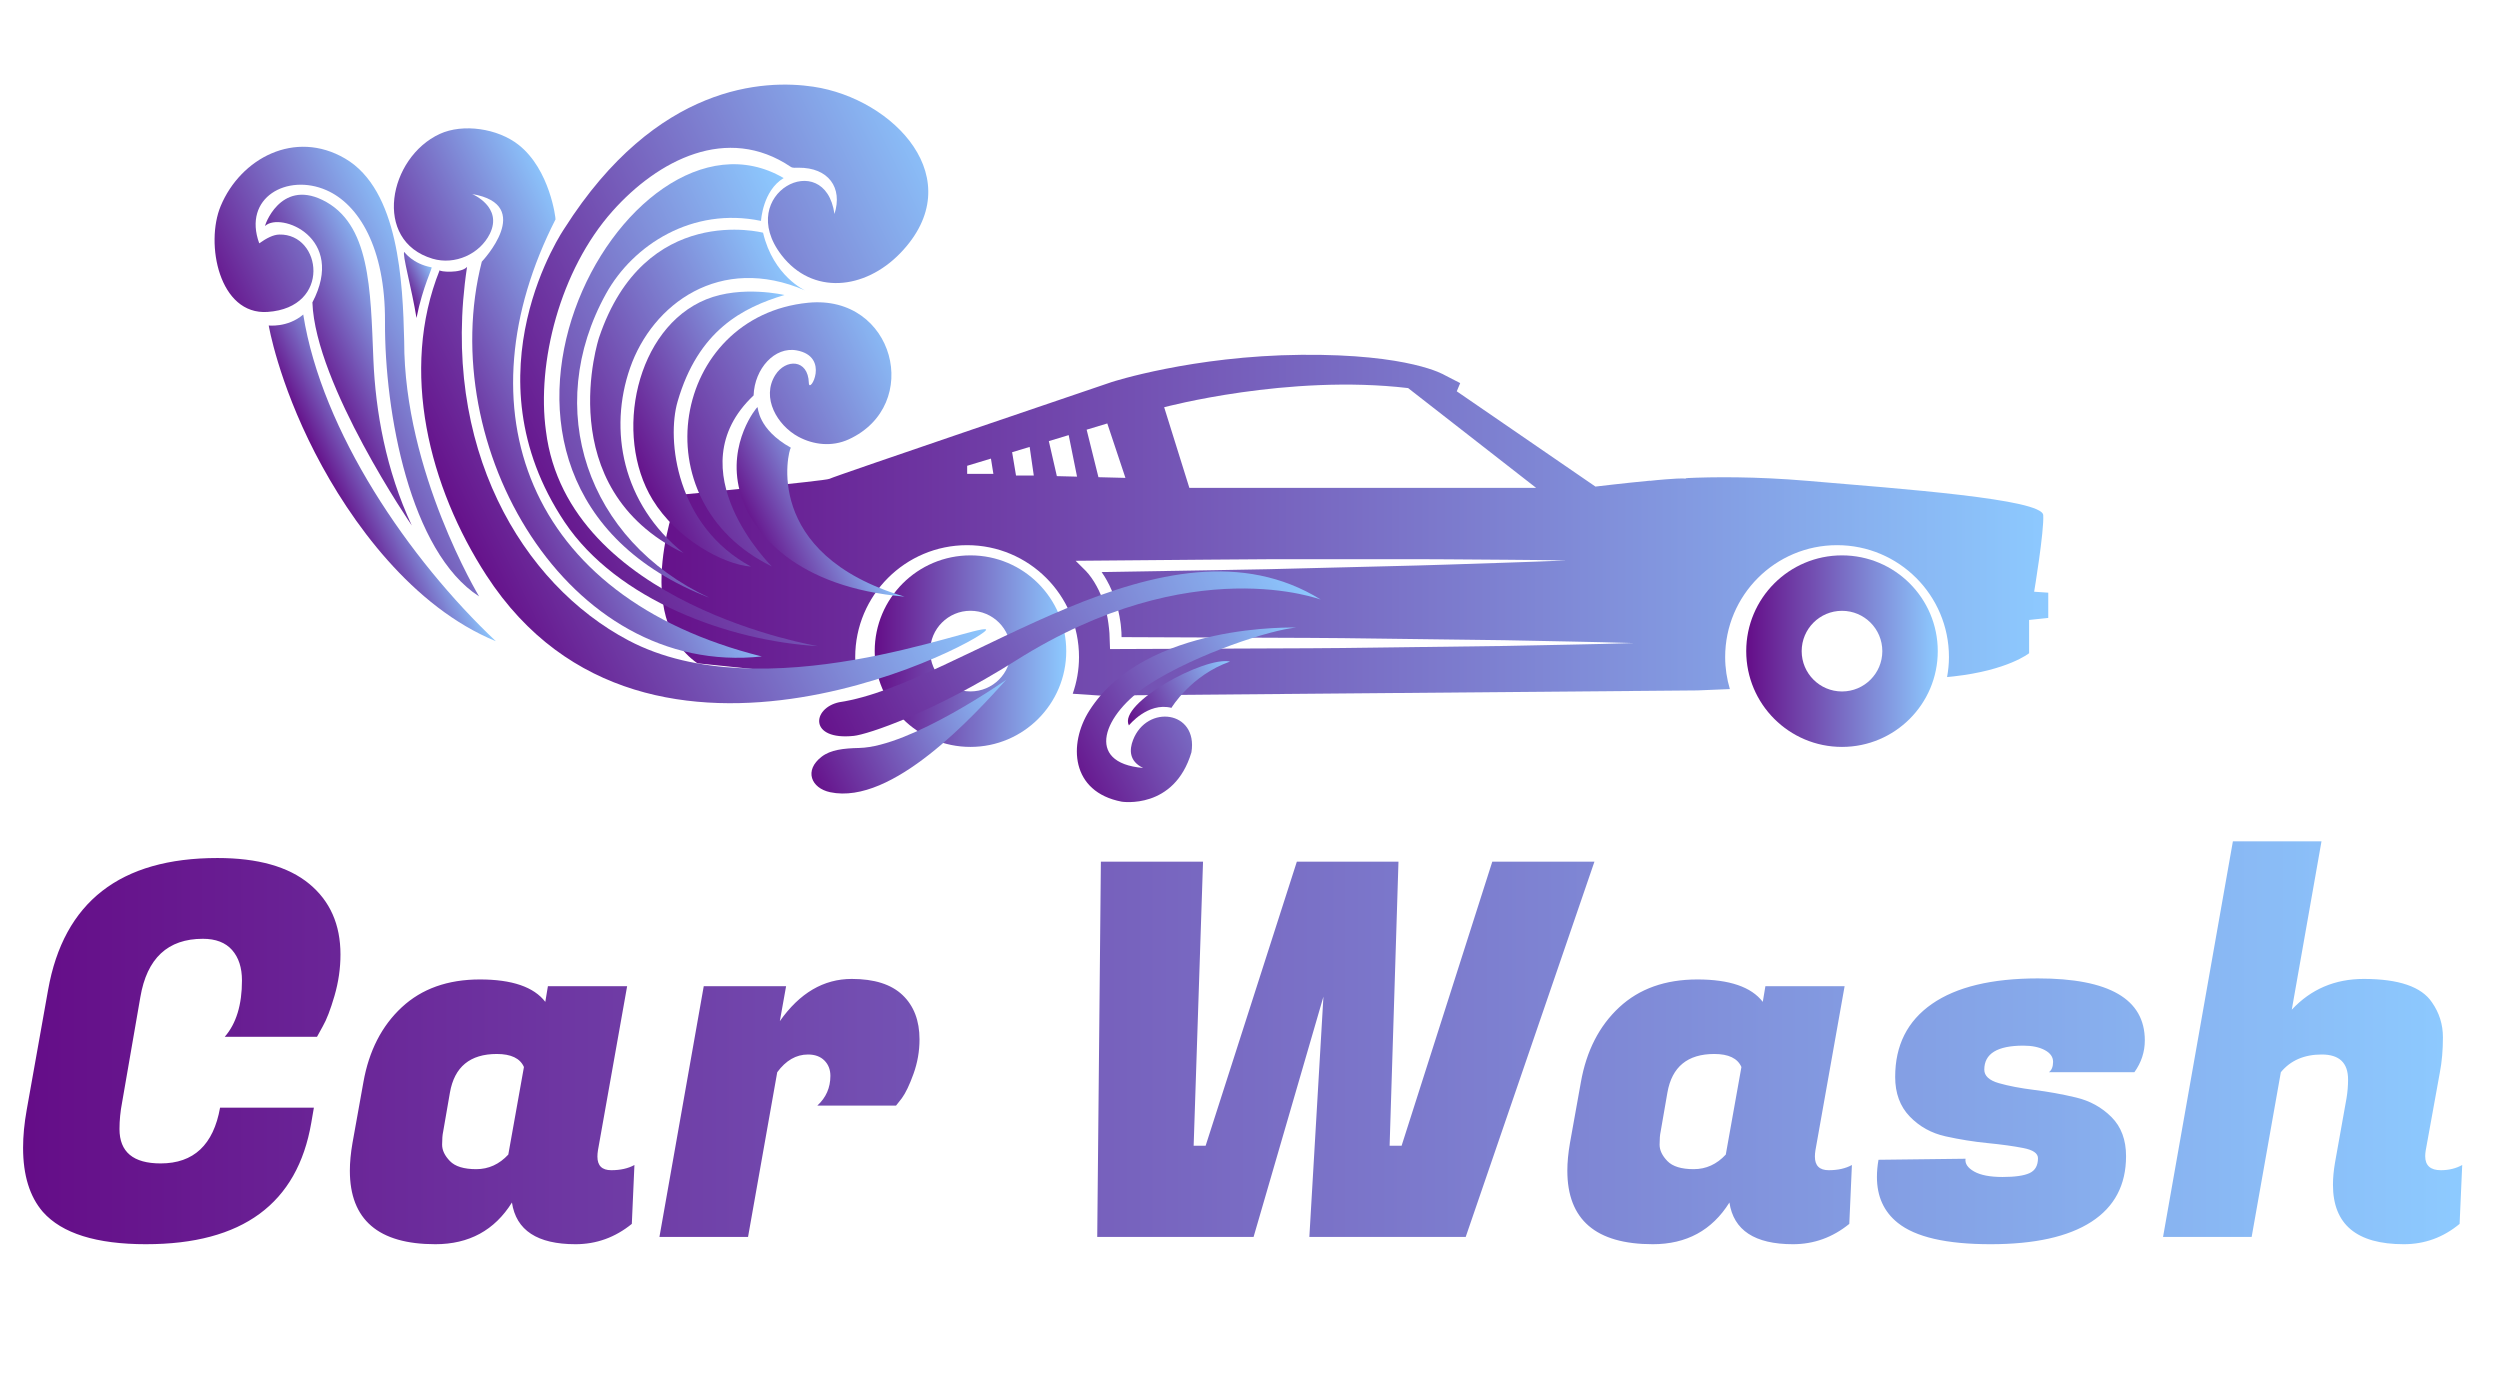 <svg width="720" height="400" xmlns="http://www.w3.org/2000/svg">
 <desc>Created with Snap</desc>
 <defs>
  <linearGradient id="linearGradientSkj9uf2959d" y2="0.5" x2="1" y1="0.5" x1="0">
   <stop stop-color="#650d88" offset="0%"/>
   <stop stop-color="#8dcaff" offset="100%"/>
  </linearGradient>
  <linearGradient id="linearGradientSkj9uf295do" y2="0.5" x2="1" y1="0.5" x1="0">
   <stop stop-color="#650d88" offset="0%"/>
   <stop stop-color="#8dcaff" offset="100%"/>
  </linearGradient>
  <linearGradient id="linearGradientSkj9uf295dr" y2="0.5" x2="1" y1="0.5" x1="0">
   <stop stop-color="#650d88" offset="0%"/>
   <stop stop-color="#8dcaff" offset="100%"/>
  </linearGradient>
  <linearGradient id="linearGradientSkj9uf295du" y2="0.5" x2="1" y1="0.5" x1="0">
   <stop stop-color="#650d88" offset="0%"/>
   <stop stop-color="#8dcaff" offset="100%"/>
  </linearGradient>
  <linearGradient id="linearGradientSkj9uf295dx" y2="0.5" x2="1" y1="0.5" x1="0">
   <stop stop-color="#650d88" offset="0%"/>
   <stop stop-color="#8dcaff" offset="100%"/>
  </linearGradient>
  <linearGradient id="linearGradientSkj9uf295e0" y2="0.5" x2="1" y1="0.5" x1="0">
   <stop stop-color="#650d88" offset="0%"/>
   <stop stop-color="#8dcaff" offset="100%"/>
  </linearGradient>
  <linearGradient id="linearGradientSkj9uf295e3" y2="0.5" x2="1" y1="0.5" x1="0">
   <stop stop-color="#650d88" offset="0%"/>
   <stop stop-color="#8dcaff" offset="100%"/>
  </linearGradient>
  <linearGradient id="linearGradientSkj9uf295e6" y2="0.5" x2="1" y1="0.5" x1="0">
   <stop stop-color="#650d88" offset="0%"/>
   <stop stop-color="#8dcaff" offset="100%"/>
  </linearGradient>
  <linearGradient id="linearGradientSkj9uf295e9" y2="0.5" x2="1" y1="0.5" x1="0">
   <stop stop-color="#650d88" offset="0%"/>
   <stop stop-color="#8dcaff" offset="100%"/>
  </linearGradient>
  <linearGradient id="linearGradientSkj9uf295ec" y2="0.5" x2="1" y1="0.5" x1="0">
   <stop stop-color="#650d88" offset="0%"/>
   <stop stop-color="#8dcaff" offset="100%"/>
  </linearGradient>
  <linearGradient id="linearGradientSkj9uf295ef" y2="0.5" x2="1" y1="0.5" x1="0">
   <stop stop-color="#650d88" offset="0%"/>
   <stop stop-color="#8dcaff" offset="100%"/>
  </linearGradient>
  <linearGradient id="linearGradientSkj9uf295ei" y2="0.5" x2="1" y1="0.5" x1="0">
   <stop stop-color="#650d88" offset="0%"/>
   <stop stop-color="#8dcaff" offset="100%"/>
  </linearGradient>
  <linearGradient id="linearGradientSkj9uf295el" y2="0.5" x2="1" y1="0.5" x1="0">
   <stop stop-color="#650d88" offset="0%"/>
   <stop stop-color="#8dcaff" offset="100%"/>
  </linearGradient>
  <linearGradient id="linearGradientSkj9uf295eo" y2="0.5" x2="1" y1="0.5" x1="0">
   <stop stop-color="#650d88" offset="0%"/>
   <stop stop-color="#8dcaff" offset="100%"/>
  </linearGradient>
  <linearGradient id="linearGradientSkj9uf295er" y2="0.5" x2="1" y1="0.5" x1="0">
   <stop stop-color="#650d88" offset="0%"/>
   <stop stop-color="#8dcaff" offset="100%"/>
  </linearGradient>
  <linearGradient id="linearGradientSkj9uf295eu" y2="0.5" x2="1" y1="0.5" x1="0">
   <stop stop-color="#650d88" offset="0%"/>
   <stop stop-color="#8dcaff" offset="100%"/>
  </linearGradient>
  <linearGradient id="linearGradientSkj9uf295ex" y2="0.5" x2="1" y1="0.5" x1="0">
   <stop stop-color="#650d88" offset="0%"/>
   <stop stop-color="#8dcaff" offset="100%"/>
  </linearGradient>
  <linearGradient id="linearGradientSkj9uf295f0" y2="0.5" x2="1" y1="0.5" x1="0">
   <stop stop-color="#650d88" offset="0%"/>
   <stop stop-color="#8dcaff" offset="100%"/>
  </linearGradient>
  <linearGradient id="linearGradientSkj9uf295f3" y2="0.5" x2="1" y1="0.5" x1="0">
   <stop stop-color="#650d88" offset="0%"/>
   <stop stop-color="#8dcaff" offset="100%"/>
  </linearGradient>
  <linearGradient id="linearGradientSkj9uf295f6" y2="0.5" x2="1" y1="0.5" x1="0">
   <stop stop-color="#650d88" offset="0%"/>
   <stop stop-color="#8dcaff" offset="100%"/>
  </linearGradient>
 </defs>
 <g>
  <title>background</title>
  <rect fill="none" id="canvas_background" height="402" width="722" y="-1" x="-1"/>
 </g>
 <g>
  <title>Layer 1</title>
  <g id="svg_26" transform="matrix(1,0,0,1,370,214) " class="selector-part">
   <rect id="svg_27" fill="rgba(255,255,255,0)" height="0" width="0" y="0" x="0"/>
  </g>
  <g id="svg_28" class="svg-clip svg-visible" transform="matrix(1.742,0,0,1.742,570.299,366.299) ">
   <rect id="svg_29" class="svg-hitbox" fill="none" height="41" width="41" y="-123.457" x="-187.769"/>
   <g id="svg_1">
    <svg y="-123.457" x="-187.769" id="svg_30" viewBox="50.555,115.141,41.667,41.666" height="41.666" width="41.667">
     <desc>Created with Snap</desc>

     <g id="svg_31"/>
     <g id="svg_32"/>
     <g id="svg_33"/>
     <g id="svg_34">
      <path id="svg_35" fill="url('#linearGradientSkj9uf295do')" d="m71.389,120.141c-8.745,0 -15.834,7.089 -15.834,15.834c0,8.744 7.089,15.832 15.834,15.832c8.744,0 15.833,-7.088 15.833,-15.832c0,-8.746 -7.089,-15.834 -15.833,-15.834zm0,22.492c-3.683,0 -6.668,-2.984 -6.668,-6.666c0,-3.683 2.985,-6.668 6.668,-6.668c3.682,0 6.666,2.985 6.666,6.668c0,3.681 -2.985,6.666 -6.666,6.666z"/>
     </g>
    </svg>
   </g>
  </g>
  <g id="svg_36" class="svg-clip svg-visible" transform="matrix(1.742,0,0,1.742,508.888,308.53) ">
   <rect id="svg_37" class="svg-hitbox" fill="none" height="66" width="239" y="-123.457" x="-187.769"/>
   <g id="svg_2">
    <svg y="-123.457" x="-187.769" id="svg_38" viewBox="16.113,81.011,239.274,66.339" height="66.339" width="239.274">
     <desc>Created with Snap</desc>

     <g id="svg_39"/>
     <g id="svg_40"/>
     <g id="svg_41"/>
     <g id="svg_42">
      <path id="svg_43" fill="url('#linearGradientSkj9uf295dr')" d="m248.055,125.184c0,0 1.666,-10.001 1.5,-12.668c-0.167,-2.666 -23.334,-4.332 -39,-5.666c-8.608,-0.732 -15.601,-0.66 -20.159,-0.445c0.056,0.03 0.115,0.064 0.157,0.086c0.085,0.015 0.148,0.033 0.168,0.059c0.025,0.033 -0.035,0.011 -0.168,-0.059c-0.266,-0.047 -0.828,-0.047 -1.592,-0.011c-2.835,0.169 -4.406,0.37 -4.406,0.37l-0.045,-0.023c-4.202,0.399 -8.988,0.973 -8.988,0.973l-22.926,-15.75l0.566,-1.357l-2.607,-1.342c0,0 -5.667,-3.5 -23.667,-3.334c-18,0.168 -31.333,4.5 -31.333,4.5s-46.167,15.668 -46.667,16c-0.5,0.334 -25,2.668 -25,2.668s-8,19.999 3.167,27.832l24.166,2.5l2.291,0.154c-0.24,-1.191 -0.369,-2.422 -0.369,-3.684c0,-10.218 8.283,-18.5 18.5,-18.5c10.218,0 18.5,8.282 18.5,18.5c0,2.127 -0.377,4.162 -1.038,6.064l4.45,0.299l98.833,-0.85c0,0 2.089,-0.082 5.36,-0.221c-0.501,-1.678 -0.779,-3.453 -0.779,-5.293c0,-10.218 8.283,-18.5 18.5,-18.5c10.218,0 18.5,8.282 18.5,18.5c0,1.129 -0.117,2.23 -0.311,3.305c0.381,-0.037 0.741,-0.072 1.062,-0.107c9,-1 12.5,-3.834 12.5,-3.834l0,-5.5l3.167,-0.334l0,-4.174l-2.332,-0.158zm-176.403,-19.489l0,-1.332l3.931,-1.188l0.403,2.52l-4.334,0zm8.078,0.282l-0.646,-3.859l2.899,-0.876l0.684,4.735l-2.937,0zm64.825,-14.461l21.166,16.5l-57.333,0l-4.167,-13.333c0,0 20.5,-5.5 40.334,-3.167zm-49.736,5.847l3,9l-4.464,-0.114l-1.95,-7.854l3.414,-1.032zm-9.666,2.92l3.283,-0.992l1.382,6.867l-3.338,-0.084l-1.327,-5.791zm75.318,33.865l-21.417,0.275c-3.569,0.037 -7.139,0.105 -10.708,0.107l-10.708,0.043l-21.417,0.088l-0.948,0.004l-0.039,-0.997c-0.021,-0.548 -0.025,-1.097 -0.06,-1.643c-0.062,-0.542 -0.081,-1.092 -0.175,-1.628c-0.076,-0.54 -0.159,-1.078 -0.287,-1.607c-0.099,-0.535 -0.27,-1.05 -0.41,-1.574c-0.179,-0.51 -0.344,-1.026 -0.563,-1.52c-0.2,-0.5 -0.44,-0.984 -0.697,-1.454c-0.252,-0.474 -0.538,-0.927 -0.842,-1.36c-0.152,-0.217 -0.312,-0.429 -0.477,-0.629c-0.156,-0.194 -0.352,-0.409 -0.483,-0.54l-1.656,-1.644l2.292,-0.02l19.709,-0.168l9.855,-0.072l9.855,-0.002l9.855,-0.004c3.285,0.004 6.57,-0.014 9.856,0.022c6.571,0.06 13.142,0.072 19.714,0.188c-6.567,0.281 -13.136,0.46 -19.703,0.685c-3.283,0.119 -6.568,0.185 -9.853,0.271l-9.853,0.244l-9.853,0.246l-9.854,0.176l-17.723,0.295c0.311,0.445 0.602,0.9 0.857,1.372c0.295,0.528 0.567,1.07 0.797,1.627c0.249,0.55 0.438,1.121 0.641,1.688c0.163,0.576 0.353,1.148 0.468,1.736c0.146,0.582 0.241,1.172 0.33,1.763c0.107,0.589 0.119,1.187 0.183,1.779c0.015,0.265 0.016,0.528 0.021,0.793l20.457,0.084l10.708,0.044c3.569,0 7.139,0.07 10.708,0.107l21.417,0.275c7.139,0.158 14.277,0.255 21.416,0.473c-7.136,0.222 -14.275,0.317 -21.413,0.477z"/>
     </g>
    </svg>
   </g>
  </g>
  <g id="svg_44" class="svg-clip svg-visible" transform="matrix(1.742,0,0,1.742,821.299,366.299) ">
   <rect id="svg_45" class="svg-hitbox" fill="none" height="41" width="41" y="-123.457" x="-187.769"/>
   <g id="svg_3">
    <svg y="-123.457" x="-187.769" id="svg_46" viewBox="194.389,115.141,41.666,41.666" height="41.666" width="41.666">
     <desc>Created with Snap</desc>

     <g id="svg_47"/>
     <g id="svg_48"/>
     <g id="svg_49"/>
     <g id="svg_50">
      <path id="svg_51" fill="url('#linearGradientSkj9uf295du')" d="m215.222,120.141c-8.745,0 -15.833,7.089 -15.833,15.834c0,8.744 7.088,15.832 15.833,15.832s15.833,-7.088 15.833,-15.832c0,-8.746 -7.088,-15.834 -15.833,-15.834zm0.001,22.5c-3.683,0 -6.668,-2.984 -6.668,-6.666c0,-3.683 2.985,-6.668 6.668,-6.668c3.682,0 6.666,2.985 6.666,6.668c0,3.681 -2.985,6.666 -6.666,6.666z"/>
     </g>
    </svg>
   </g>
  </g>
  <g id="svg_52" class="svg-clip svg-visible" transform="matrix(0.546,-0.266,0.266,0.546,507.393,321.49) ">
   <rect id="svg_53" class="svg-hitbox" fill="none" height="119" width="120" y="-554.072" x="-328.664"/>
   <g id="svg_4">
    <svg y="-554.072" x="-328.664" id="svg_54" viewBox="159.153,175.722,120.15,119.09" height="119.09" width="120.15">
     <desc>Created with Snap</desc>

     <g id="svg_55"/>
     <g id="svg_56"/>
     <g id="svg_57"/>
     <g id="svg_58">
      <path id="svg_59" fill="url('#linearGradientSkj9uf295dx')" d="m233.891,219.266c4.727,-10.462 -4.865,-15.181 -12.64,-10.353c-10.857,6.731 -9.597,21.941 -3.002,31.114c4.7,6.539 12.135,11.375 20.964,11.578c38.744,0.849 49.614,-52.358 11.046,-66.663c-60.461,-22.429 -113.678,49.219 -70.261,104.87c0,0 -21.562,-61.315 27.74,-76.687c6.029,-11.319 19.269,-16.525 27.735,-10.253c13.153,9.724 -3.907,21.531 -1.582,16.394l0,0z" clip-rule="evenodd" fill-rule="evenodd"/>
     </g>
    </svg>
   </g>
  </g>
  <g id="svg_60" class="svg-clip svg-visible" transform="matrix(0.546,-0.266,0.266,0.546,526.78,337.822) ">
   <rect id="svg_61" class="svg-hitbox" fill="none" height="121" width="59" y="-554.072" x="-328.664"/>
   <g id="svg_5">
    <svg y="-554.072" x="-328.664" id="svg_62" viewBox="175.43,213.895,59.222,121.35" height="121.35" width="59.222">
     <desc>Created with Snap</desc>

     <g id="svg_63"/>
     <g id="svg_64"/>
     <g id="svg_65"/>
     <g id="svg_66">
      <path id="svg_67" fill="url('#linearGradientSkj9uf295e0')" d="m206.337,218.897c0.238,0.296 -4.569,9.4 5.789,24.265c-1.369,0.286 -34.794,39.203 17.526,87.083c-43.644,-26.016 -52.44,-58.67 -48.306,-79.239c4.681,-23.317 24.869,-32.263 24.991,-32.109l0,0z" clip-rule="evenodd" fill-rule="evenodd"/>
     </g>
    </svg>
   </g>
  </g>
  <g id="svg_68" class="svg-clip svg-visible" transform="matrix(0.546,-0.266,0.266,0.546,490.805,317.07) ">
   <rect id="svg_69" class="svg-hitbox" fill="none" height="133" width="108" y="-554.072" x="-328.664"/>
   <g id="svg_6">
    <svg y="-554.072" x="-328.664" id="svg_70" viewBox="136.952,157.773,108.979,133.324" height="133.324" width="108.979">
     <desc>Created with Snap</desc>

     <g id="svg_71"/>
     <g id="svg_72"/>
     <g id="svg_73"/>
     <g id="svg_74">
      <path id="svg_75" fill="url('#linearGradientSkj9uf295e3')" d="m240.931,177.274c0,0 -16.123,-13.163 -34.274,-14.396c-35.789,-2.45 -67.84,38.41 -64.459,74.24c2.039,21.604 16.483,42.23 28.05,48.979c-23.55,-32.838 -9.683,-71.598 2.981,-85.588c23.559,-26.032 47.163,-26.585 67.702,-23.235l0,0z" clip-rule="evenodd" fill-rule="evenodd"/>
     </g>
    </svg>
   </g>
  </g>
  <g id="svg_76" class="svg-clip svg-visible" transform="matrix(0.546,-0.266,0.266,0.546,474.514,304.396) ">
   <rect id="svg_77" class="svg-hitbox" fill="none" height="144" width="133" y="-554.072" x="-328.664"/>
   <g id="svg_7">
    <svg y="-554.072" x="-328.664" id="svg_78" viewBox="122.381,127.382,133.713,144.117" height="144.117" width="133.713">
     <desc>Created with Snap</desc>

     <g id="svg_79"/>
     <g id="svg_80"/>
     <g id="svg_81"/>
     <g id="svg_82">
      <path id="svg_83" fill="url('#linearGradientSkj9uf295e6')" d="m251.094,179.742c0,0 -10.627,-12.653 -5.954,-33.353c0,0 -44.012,-37.743 -91.734,10.681c0,0 -52.254,53.773 -8.676,109.429c-16.042,-33.983 -6.373,-68.201 15.632,-90.083c22.703,-22.575 62.079,-30.056 90.732,3.326l0,0z" clip-rule="evenodd" fill-rule="evenodd"/>
     </g>
    </svg>
   </g>
  </g>
  <g id="svg_84" class="svg-clip svg-visible" transform="matrix(0.546,-0.266,0.266,0.546,460.212,293.474) ">
   <rect id="svg_85" class="svg-hitbox" fill="none" height="194" width="161" y="-554.072" x="-328.664"/>
   <g id="svg_8">
    <svg y="-554.072" x="-328.664" id="svg_86" viewBox="109.534,100.062,161.186,194.9" height="194.9" width="161.186">
     <desc>Created with Snap</desc>

     <g id="svg_87"/>
     <g id="svg_88"/>
     <g id="svg_89"/>
     <g id="svg_90">
      <path id="svg_91" fill="url('#linearGradientSkj9uf295e9')" d="m247.168,140.088c0,0 7.006,-12.583 18.552,-13.55c-48.037,-72.16 -222.461,51.542 -118.88,163.424c-40.578,-50.154 -31.576,-115.496 19.213,-151.08c21.592,-15.13 54.832,-19.125 81.115,1.206l0,0z" clip-rule="evenodd" fill-rule="evenodd"/>
     </g>
    </svg>
   </g>
  </g>
  <g id="svg_92" class="svg-clip svg-visible" transform="matrix(0.546,-0.266,0.266,0.546,444.603,282.07) ">
   <rect id="svg_93" class="svg-hitbox" fill="none" height="266" width="238" y="-554.072" x="-328.664"/>
   <g id="svg_9">
    <svg y="-554.072" x="-328.664" id="svg_94" viewBox="95.717,73.855,238.419,266.249" height="266.249" width="238.419">
     <desc>Created with Snap</desc>

     <g id="svg_95"/>
     <g id="svg_96"/>
     <g id="svg_97"/>
     <g id="svg_98">
      <path id="svg_99" fill="url('#linearGradientSkj9uf295ec')" d="m272.138,125.153c0.563,0.974 1.777,1.332 3.117,1.975c12.794,6.109 14.81,17.703 5.725,27.188c9.947,-30.745 -38.493,-29.558 -31.122,6.531c4.794,23.433 28.069,32.203 51.096,23.828c45.635,-16.729 29.235,-67.208 -2.554,-89.002c-19.112,-13.113 -66.023,-33.999 -135.504,8.705c0,0 -72.479,40.893 -60.933,125.242c6.051,44.183 45.496,84.932 82.204,105.484c0,0 -98.156,-69.644 -71.264,-148.168c10.131,-30.951 39.296,-65.665 74.101,-79.944c29.865,-12.253 66.903,-13.379 85.134,18.161l0,0z" clip-rule="evenodd" fill-rule="evenodd"/>
     </g>
    </svg>
   </g>
  </g>
  <g id="svg_100" class="svg-clip svg-visible" transform="matrix(0.546,-0.266,0.266,0.546,424.342,264.486) ">
   <rect id="svg_101" class="svg-hitbox" fill="none" height="299" width="91" y="-554.072" x="-328.664"/>
   <g id="svg_10">
    <svg y="-554.072" x="-328.664" id="svg_102" viewBox="77.325,31.458,91.076,299.648" height="299.648" width="91.076">
     <desc>Created with Snap</desc>

     <g id="svg_103"/>
     <g id="svg_104"/>
     <g id="svg_105"/>
     <g id="svg_106">
      <path id="svg_107" fill="url('#linearGradientSkj9uf295ef')" d="m159.854,96.941c-79.42,59.913 -91.876,154.416 -2.818,229.165c-87.478,-31.522 -95.706,-157.725 -37.383,-226.451c0,0 34.795,-13.029 9.926,-30.852c0,0 10.542,11.909 -0.71,20.628c-8.468,6.571 -21.437,6.205 -29.584,-1.263c-22.039,-20.19 2.29,-52.318 29,-51.701c12.024,0.28 25.798,9.6 31.309,20.999c8.288,17.149 0.497,39.293 0.26,39.475l0,0z" clip-rule="evenodd" fill-rule="evenodd"/>
     </g>
    </svg>
   </g>
  </g>
  <g id="svg_108" class="svg-clip svg-visible" transform="matrix(0.546,-0.266,0.266,0.546,424.83,303.465) ">
   <rect id="svg_109" class="svg-hitbox" fill="none" height="278" width="213" y="-554.072" x="-328.664"/>
   <g id="svg_11">
    <svg y="-554.072" x="-328.664" id="svg_110" viewBox="50.002,90.427,213.308,278.375" height="278.375" width="213.308">
     <desc>Created with Snap</desc>

     <g id="svg_111"/>
     <g id="svg_112"/>
     <g id="svg_113"/>
     <g id="svg_114">
      <path id="svg_115" fill="url('#linearGradientSkj9uf295ei')" d="m258.257,362.005c-3.787,-4.193 -111.996,-11.119 -154.711,-69.564c-33.689,-46.094 -40.175,-121.68 8.807,-192.714c-3.961,1.681 -13.043,-3.753 -12.352,-4.3c-38.066,34.517 -49.547,90.518 -43.462,139.876c17.201,139.654 205.394,130.783 201.718,126.702l0,0z" clip-rule="evenodd" fill-rule="evenodd"/>
     </g>
    </svg>
   </g>
  </g>
  <g id="svg_116" class="svg-clip svg-visible" transform="matrix(0.546,-0.266,0.266,0.546,434.575,288.542) ">
   <rect id="svg_117" class="svg-hitbox" fill="none" height="40" width="26" y="-554.072" x="-328.664"/>
   <g id="svg_12">
    <svg y="-554.072" x="-328.664" id="svg_118" viewBox="74.771,75.28,26.948,40.637" height="40.637" width="26.948">
     <desc>Created with Snap</desc>

     <g id="svg_119"/>
     <g id="svg_120"/>
     <g id="svg_121"/>
     <g id="svg_122">
      <path id="svg_123" fill="url('#linearGradientSkj9uf295el')" d="m88.285,80.281c0,0 1.123,6.792 8.353,12.136c0.998,0.122 -7.401,6.042 -16.867,18.5c3.983,-13.093 7.217,-30.782 8.514,-30.636l0,0z" clip-rule="evenodd" fill-rule="evenodd"/>
     </g>
    </svg>
   </g>
  </g>
  <g id="svg_124" class="svg-clip svg-visible" transform="matrix(0.546,-0.266,0.266,0.546,375.113,270.447) ">
   <rect id="svg_125" class="svg-hitbox" fill="none" height="242" width="94" y="-554.072" x="-328.664"/>
   <g id="svg_13">
    <svg y="-554.072" x="-328.664" id="svg_126" viewBox="0.041,4.909,94.315,242.006" height="242.006" width="94.315">
     <desc>Created with Snap</desc>

     <g id="svg_127"/>
     <g id="svg_128"/>
     <g id="svg_129"/>
     <g id="svg_130">
      <path id="svg_131" fill="url('#linearGradientSkj9uf295eo')" d="m28.465,45.735c2.41,-23.03 26.542,-24.095 39.644,-8.73c10.854,12.709 13.251,36.793 -2.319,68.285c-19.045,38.549 -37.132,103.363 -16.926,136.625c0,0 -6.152,-68.707 21.094,-124.396c11.615,-25.329 29.102,-65.551 12.723,-90.095c-15.309,-22.941 -44.507,-21.772 -62.884,-5.602c-14.498,12.755 -23.382,46.226 -2.01,54.899c28.269,11.468 39.361,-22.186 21.063,-30.556c-2.659,-1.225 -6.245,-1.083 -10.385,-0.43l0,0z" clip-rule="evenodd" fill-rule="evenodd"/>
     </g>
    </svg>
   </g>
  </g>
  <g id="svg_132" class="svg-clip svg-visible" transform="matrix(0.546,-0.266,0.266,0.546,395.047,275.88) ">
   <rect id="svg_133" class="svg-hitbox" fill="none" height="175" width="50" y="-554.072" x="-328.664"/>
   <g id="svg_14">
    <svg y="-554.072" x="-328.664" id="svg_134" viewBox="26.337,28.145,50.749,175.42" height="175.42" width="50.749">
     <desc>Created with Snap</desc>

     <g id="svg_135"/>
     <g id="svg_136"/>
     <g id="svg_137"/>
     <g id="svg_138">
      <path id="svg_139" fill="url('#linearGradientSkj9uf295er')" d="m35.305,40.36c-0.63,0.198 15.896,-16.835 29.769,0.766c15.629,19.883 2.143,47.786 -11.394,78.729c-9.789,22.392 -17.628,49.673 -18.068,78.71c0,0 -11.874,-80.091 3.955,-115.776c28.061,-20.664 5.176,-45.348 -4.262,-42.429l0,0z" clip-rule="evenodd" fill-rule="evenodd"/>
     </g>
    </svg>
   </g>
  </g>
  <g id="svg_140" class="svg-clip svg-visible" transform="matrix(0.546,-0.266,0.266,0.546,396.462,309.246) ">
   <rect id="svg_141" class="svg-hitbox" fill="none" height="191" width="48" y="-554.072" x="-328.664"/>
   <g id="svg_15">
    <svg y="-554.072" x="-328.664" id="svg_142" viewBox="4.535,77.917,48.037,191.757" height="191.757" width="48.037">
     <desc>Created with Snap</desc>

     <g id="svg_143"/>
     <g id="svg_144"/>
     <g id="svg_145"/>
     <g id="svg_146">
      <path id="svg_147" fill="url('#linearGradientSkj9uf295eu')" d="m16.314,82.926c0,0 -7.564,25.757 -6.712,63.944c0.822,37.004 9.6,85.948 37.97,117.804c-20.009,-53.001 -30.671,-125.416 -14.26,-179.263c-9.547,2.501 -17.305,-2.738 -16.998,-2.485l0,0z" clip-rule="evenodd" fill-rule="evenodd"/>
     </g>
    </svg>
   </g>
  </g>
  <g id="svg_148" class="svg-clip svg-visible" transform="matrix(0.546,-0.266,0.266,0.546,557.231,419.137) ">
   <rect id="svg_149" class="svg-hitbox" fill="none" height="66" width="249" y="-554.072" x="-328.664"/>
   <g id="svg_16">
    <svg y="-554.072" x="-328.664" id="svg_150" viewBox="162.769,357.623,249.601,66.703" height="66.703" width="249.601">
     <desc>Created with Snap</desc>

     <g id="svg_151"/>
     <g id="svg_152"/>
     <g id="svg_153"/>
     <g id="svg_154">
      <path id="svg_155" fill="url('#linearGradientSkj9uf295ex')" d="m407.367,419.319c-46.398,-73.416 -170.682,-38.541 -226.646,-56.23c-12.861,-3.107 -20.887,10.077 -0.694,17.403c6.181,2.239 38.339,6.611 84.649,1.532c98.551,-10.819 143.129,37.994 142.691,37.295l0,0z" clip-rule="evenodd" fill-rule="evenodd"/>
     </g>
    </svg>
   </g>
  </g>
  <g id="svg_156" class="svg-clip svg-visible" transform="matrix(0.546,-0.266,0.266,0.546,554.622,433.764) ">
   <rect id="svg_157" class="svg-hitbox" fill="none" height="34" width="113" y="-554.072" x="-328.664"/>
   <g id="svg_17">
    <svg y="-554.072" x="-328.664" id="svg_158" viewBox="147.558,376.508,113.308,34.561" height="34.561" width="113.308">
     <desc>Created with Snap</desc>

     <g id="svg_159"/>
     <g id="svg_160"/>
     <g id="svg_161"/>
     <g id="svg_162">
      <path id="svg_163" fill="url('#linearGradientSkj9uf295f0')" d="m255.866,387.335c0,0 -54.642,8.735 -76.831,-1.447c-6.869,-3.157 -12.597,-5.156 -17.831,-4.091c-10.486,2.127 -11.046,11.231 -3.774,16.905c23.799,18.565 77.059,-2.778 98.436,-11.367l0,0z" clip-rule="evenodd" fill-rule="evenodd"/>
     </g>
    </svg>
   </g>
  </g>
  <g id="svg_164" class="svg-clip svg-visible" transform="matrix(0.546,-0.266,0.266,0.546,624.914,417.333) ">
   <rect id="svg_165" class="svg-hitbox" fill="none" height="70" width="131" y="-554.072" x="-328.664"/>
   <g id="svg_18">
    <svg y="-554.072" x="-328.664" id="svg_166" viewBox="263.486,402.385,131.841,70.271" height="70.271" width="131.841">
     <desc>Created with Snap</desc>

     <g id="svg_167"/>
     <g id="svg_168"/>
     <g id="svg_169"/>
     <g id="svg_170">
      <path id="svg_171" fill="url('#linearGradientSkj9uf295f3')" d="m390.327,424.828c0,0 -63.154,-33.585 -105.449,-7.551c-15.87,9.782 -24.813,30.748 -5.09,45.518c0,0 20.649,14.487 39.972,-6.56c11.556,-16.395 -8.957,-29.828 -22.352,-17.351c-3.613,3.363 -6.087,8.183 -1.492,13.977c-24.249,-14.428 -5.594,-31.365 19.955,-34.418c26.544,-3.173 63.444,2.061 74.456,6.385l0,0z" clip-rule="evenodd" fill-rule="evenodd"/>
     </g>
    </svg>
   </g>
  </g>
  <g id="svg_172" class="svg-clip svg-visible" transform="matrix(0.546,-0.266,0.266,0.546,645.052,416.782) ">
   <rect id="svg_173" class="svg-hitbox" fill="none" height="22" width="66" y="-554.072" x="-328.664"/>
   <g id="svg_19">
    <svg y="-554.072" x="-328.664" id="svg_174" viewBox="294.488,416.486,66.376,22.039" height="22.039" width="66.376">
     <desc>Created with Snap</desc>

     <g id="svg_175"/>
     <g id="svg_176"/>
     <g id="svg_177"/>
     <g id="svg_178">
      <path id="svg_179" fill="url('#linearGradientSkj9uf295f6')" d="m299.489,432.172c0,0 12.947,-6.13 21.786,1.353c0,0 14.988,-9.824 34.589,-7.569c-9.574,-7.611 -56.602,-5.481 -56.375,6.216l0,0z" clip-rule="evenodd" fill-rule="evenodd"/>
     </g>
    </svg>
   </g>
  </g>
  <g id="svg_180" class="svg-text svg-visible" transform="matrix(1.501,0,0,1.501,685,406) ">
   <path id="svg_181" d="m-455.534,-16.457c217.65,-1 257.65,-1 475.3,0" fill="none"/>
   <path id="svg_182" fill="url('#linearGradientSkj9uf2959d')" d="m-428.334,-31.757l0,0q-14.3,0 -19.8,-6.2l0,0q-3.8,-4.4 -3.8,-12.3l0,0q0,-3.4 0.7,-7.3l0,0l4.1,-23q4.5,-25.3 32.5,-25.3l0,0q11.6,0 17.6,4.95q6,4.95 6,13.55l0,0q0,4 -1.15,7.95q-1.15,3.95 -2.25,5.85l0,0l-1.1,2l-17.7,0q3.3,-3.8 3.3,-10.8l0,0q0,-3.7 -1.9,-5.85q-1.9,-2.15 -5.6,-2.15l0,0q-10.1,0 -12,11.2l0,0l-3.5,20.2q-0.5,2.6 -0.5,5.1l0,0q0,6.6 7.9,6.6l0,0q9.5,0 11.4,-10.7l0,0l18,0l-0.5,2.9q-4,23.3 -31.7,23.3zm86.6,-16.8l0,0q0,2.6 2.65,2.6q2.65,0 4.45,-1l0,0l-0.5,11.3q-4.8,3.9 -10.8,3.9l0,0q-11,0 -12.2,-8l0,0q-5,8 -14.7,8l0,0q-16.4,0 -16.4,-14.1l0,0q0,-2.4 0.5,-5.3l0,0l2.1,-11.7q1.6,-9 7.35,-14.35q5.75,-5.35 15,-5.35q9.25,0 12.55,4.3l0,0l0.5,-3l15.2,0l-5.6,31.5q-0.1,0.6 -0.1,1.2zm-28.3,-12.3l-1.3,7.5q-0.2,0.9 -0.2,2.5q0,1.6 1.5,3.15q1.5,1.55 5.05,1.55q3.55,0 6.15,-2.8l0,0l3,-16.8q-1.1,-2.5 -5.2,-2.5l0,0q-7.7,0 -9,7.4l0,0zm90.1,-10.2l0,0q0,3.4 -1.15,6.6q-1.15,3.2 -2.25,4.7l0,0l-1.1,1.4l-15.1,0q2.5,-2.3 2.5,-5.7l0,0q0,-1.8 -1.15,-2.95q-1.15,-1.15 -3.15,-1.15l0,0q-3.4,0 -5.9,3.4l0,0l-5.6,31.6l-17,0l8.5,-48.1l15.8,0l-1.2,6.7q5.7,-8.1 13.8,-8.1l0,0q6.5,0 9.75,3.1q3.25,3.1 3.25,8.5zm72.4,-34.1l19.5,0l-1.7,54.5l2.3,0l17.4,-54.5l19.6,0l-24.7,72l-30,0l2.7,-46.1l-13.4,46.1l-30,0l0.7,-72l19.6,0l-1.8,54.5l2.3,0l17.5,-54.5zm99.4,56.6l0,0q0,2.6 2.65,2.6q2.65,0 4.45,-1l0,0l-0.5,11.3q-4.8,3.9 -10.8,3.9l0,0q-11,0 -12.2,-8l0,0q-5,8 -14.7,8l0,0q-16.4,0 -16.4,-14.1l0,0q0,-2.4 0.5,-5.3l0,0l2.1,-11.7q1.6,-9 7.35,-14.35q5.75,-5.35 15,-5.35q9.25,0 12.55,4.3l0,0l0.5,-3l15.2,0l-5.6,31.5q-0.1,0.6 -0.1,1.2zm-28.3,-12.3l-1.3,7.5q-0.2,0.9 -0.2,2.5q0,1.6 1.5,3.15q1.5,1.55 5.05,1.55q3.55,0 6.15,-2.8l0,0l3,-16.8q-1.1,-2.5 -5.2,-2.5l0,0q-7.7,0 -9,7.4l0,0zm91.6,-10l0,0q0,3.3 -2,6.1l0,0l-16.4,0q0.8,-0.6 0.8,-2q0,-1.4 -1.6,-2.25q-1.6,-0.85 -4.1,-0.85l0,0q-7.5,0 -7.5,4.6l0,0q0,1.8 2.8,2.6q2.8,0.8 6.8,1.3q4,0.5 8,1.45q4,0.95 6.8,3.75q2.8,2.8 2.8,7.5l0,0q0,8.3 -6.65,12.6q-6.65,4.3 -19.35,4.3q-12.7,0 -17.8,-4.1l0,0q-4,-3.2 -4,-8.8l0,0q0,-1.6 0.3,-3.3l0,0l16.7,-0.2q-0.2,1.4 1.65,2.45q1.85,1.05 5.45,1.05q3.6,0 5.2,-0.75q1.6,-0.75 1.6,-2.85l0,0q0,-1.4 -2.8,-1.95q-2.8,-0.55 -6.85,-0.95q-4.05,-0.4 -8.1,-1.3q-4.05,-0.9 -6.85,-3.8q-2.8,-2.9 -2.8,-7.6l0,0q0,-9.1 7.05,-14q7.05,-4.9 20.35,-4.9l0,0q20.5,0 20.5,11.9zm56.8,24.9l0,0q2.3,0 4.1,-1l0,0l-0.5,11.3q-4.7,3.9 -10.7,3.9l0,0q-13.6,0 -13.6,-11.4l0,0q0,-2 0.4,-4.3l0,0l2.2,-12.3q0.3,-1.8 0.3,-3.6l0,0q0,-4.8 -5.05,-4.8q-5.05,0 -7.85,3.4l0,0l-5.6,31.6l-17,0l13.4,-75.9l17,0l-5.7,32.3q5.5,-5.9 13.8,-5.9l0,0q10.1,0 13.1,4.5l0,0q2.1,3 2.1,6.7q0,3.7 -0.6,6.8l0,0l-2.7,14.9q-0.1,0.6 -0.1,1.1l0,0q0,2.7 3,2.7z"/>
   <rect id="svg_183" height="0" width="0" y="-143.257" x="-217.884"/>
  </g>
  <g id="svg_184">
   <rect id="svg_185" stroke="#ff8800" fill="rgba(255,136,0,0.1)" height="0" width="0" y="0" x="0"/>
  </g>
 </g>
</svg>